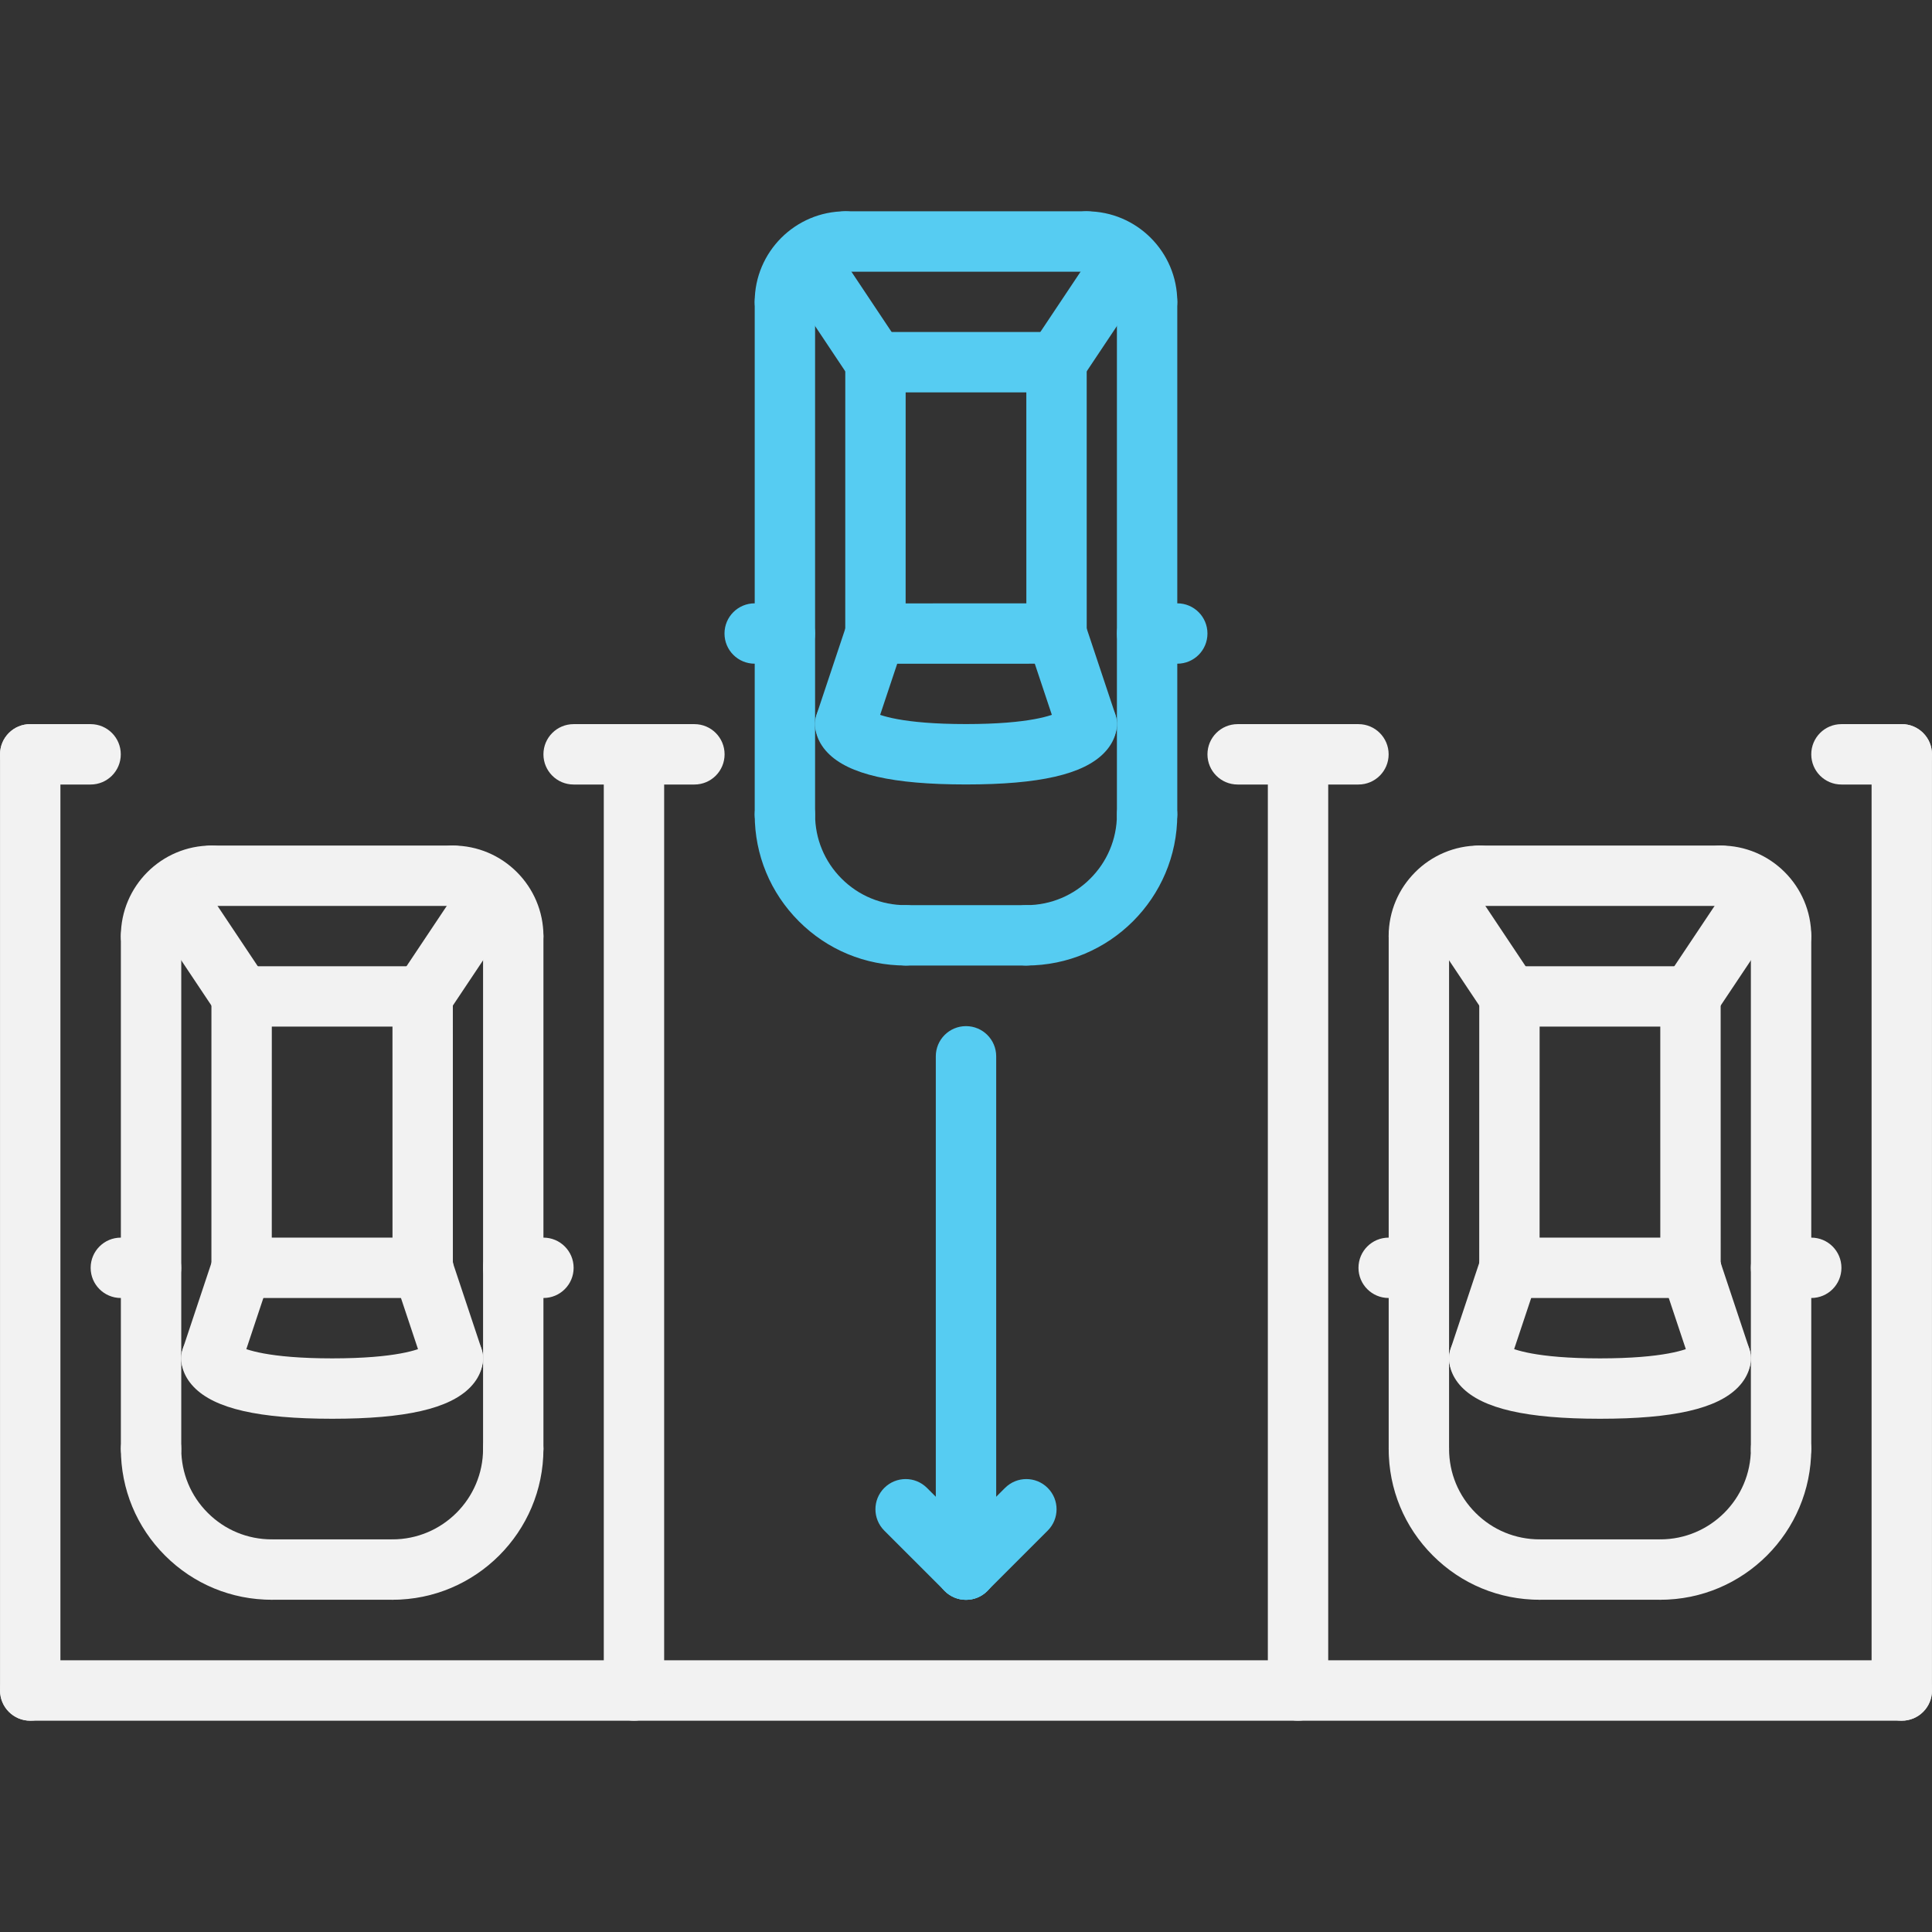 <svg width="89" height="89" viewBox="0 0 89 89" fill="none" xmlns="http://www.w3.org/2000/svg">
<rect x="0" y="0" width="89" height="89" fill="#333333" stroke="none"/>
<path d="M87.608 79.266H1.395C0.626 79.266 0.004 78.644 0.004 77.875C0.004 77.106 0.626 76.484 1.395 76.484H87.608C88.377 76.484 88.999 77.106 88.999 77.875C88.999 78.644 88.377 79.266 87.608 79.266Z" fill="#f2f2f2"/>
<path d="M87.608 79.266C86.839 79.266 86.217 78.644 86.217 77.875V34.749C86.217 33.98 86.839 33.358 87.608 33.358C88.377 33.358 88.999 33.98 88.999 34.749V77.875C88.999 78.644 88.377 79.266 87.608 79.266Z" fill="#f2f2f2"/>
<path d="M59.795 79.266C59.026 79.266 58.405 78.644 58.405 77.875V34.749C58.405 33.98 59.026 33.358 59.795 33.358C60.564 33.358 61.186 33.98 61.186 34.749V77.875C61.186 78.644 60.564 79.266 59.795 79.266Z" fill="#f2f2f2"/>
<path d="M29.205 79.266C28.436 79.266 27.814 78.644 27.814 77.875V34.749C27.814 33.98 28.436 33.358 29.205 33.358C29.974 33.358 30.595 33.98 30.595 34.749V77.875C30.595 78.644 29.974 79.266 29.205 79.266Z" fill="#f2f2f2"/>
<path d="M1.392 79.266C0.623 79.266 0.001 78.644 0.001 77.875V34.749C0.001 33.98 0.623 33.358 1.392 33.358C2.161 33.358 2.783 33.98 2.783 34.749V77.875C2.783 78.644 2.161 79.266 1.392 79.266Z" fill="#f2f2f2"/>
<path d="M87.608 36.14H84.828C84.059 36.14 83.438 35.518 83.438 34.749C83.438 33.98 84.059 33.358 84.828 33.358H87.608C88.377 33.358 88.999 33.98 88.999 34.749C88.999 35.518 88.377 36.14 87.608 36.14Z" fill="#f2f2f2"/>
<path d="M4.173 36.14H1.394C0.625 36.14 0.003 35.518 0.003 34.749C0.003 33.98 0.625 33.358 1.394 33.358H4.173C4.942 33.358 5.564 33.98 5.564 34.749C5.564 35.518 4.942 36.14 4.173 36.14Z" fill="#f2f2f2"/>
<path d="M62.578 36.14H57.014C56.245 36.14 55.623 35.518 55.623 34.749C55.623 33.98 56.245 33.358 57.014 33.358H62.578C63.347 33.358 63.969 33.98 63.969 34.749C63.969 35.518 63.347 36.14 62.578 36.14Z" fill="#f2f2f2"/>
<path d="M31.989 36.14H26.425C25.656 36.14 25.034 35.518 25.034 34.749C25.034 33.98 25.656 33.358 26.425 33.358H31.989C32.758 33.358 33.379 33.98 33.379 34.749C33.379 35.518 32.758 36.14 31.989 36.14Z" fill="#f2f2f2"/>
<path d="M65.362 68.132C64.593 68.132 63.972 67.511 63.972 66.742V43.123C63.972 42.354 64.593 41.733 65.362 41.733C66.131 41.733 66.753 42.354 66.753 43.123V66.742C66.753 67.511 66.131 68.132 65.362 68.132Z" fill="#f2f2f2"/>
<path d="M65.361 44.514C64.592 44.514 63.97 43.892 63.97 43.123C63.97 40.823 65.843 38.951 68.144 38.951C68.912 38.951 69.534 39.573 69.534 40.342C69.534 41.111 68.912 41.733 68.144 41.733C67.376 41.733 66.751 42.356 66.751 43.123C66.751 43.892 66.13 44.514 65.361 44.514Z" fill="#f2f2f2"/>
<path d="M70.925 73.695C69.067 73.695 67.32 72.972 66.008 71.66C64.695 70.347 63.97 68.601 63.972 66.742C63.972 65.973 64.595 65.351 65.362 65.351C66.131 65.351 66.753 65.974 66.753 66.742C66.753 67.858 67.187 68.907 67.974 69.692C68.761 70.48 69.808 70.913 70.925 70.913C71.694 70.913 72.315 71.535 72.315 72.304C72.315 73.073 71.694 73.695 70.925 73.695Z" fill="#f2f2f2"/>
<path d="M82.047 68.132C81.278 68.132 80.656 67.511 80.656 66.742V43.123C80.656 42.354 81.278 41.733 82.047 41.733C82.816 41.733 83.438 42.354 83.438 43.123V66.742C83.438 67.511 82.816 68.132 82.047 68.132Z" fill="#f2f2f2"/>
<path d="M82.047 44.514C81.278 44.514 80.656 43.892 80.656 43.123C80.656 42.356 80.033 41.733 79.266 41.733C78.497 41.733 77.875 41.111 77.875 40.342C77.875 39.573 78.497 38.951 79.266 38.951C81.566 38.951 83.438 40.823 83.438 43.123C83.438 43.892 82.816 44.514 82.047 44.514Z" fill="#f2f2f2"/>
<path d="M76.483 73.695C75.714 73.695 75.092 73.073 75.092 72.304C75.092 71.535 75.714 70.913 76.483 70.913C78.783 70.913 80.656 69.042 80.656 66.742C80.656 65.973 81.278 65.351 82.047 65.351C82.816 65.351 83.437 65.973 83.437 66.742C83.437 70.576 80.318 73.695 76.483 73.695Z" fill="#f2f2f2"/>
<path d="M79.266 41.733H68.144C67.374 41.733 66.753 41.111 66.753 40.342C66.753 39.573 67.374 38.951 68.144 38.951H79.266C80.035 38.951 80.656 39.573 80.656 40.342C80.656 41.111 80.035 41.733 79.266 41.733Z" fill="#f2f2f2"/>
<path d="M77.903 59.794C77.896 59.795 77.885 59.794 77.875 59.794H69.533C69.163 59.794 68.81 59.648 68.549 59.387C68.29 59.125 68.142 58.772 68.142 58.404L68.144 45.902C68.144 45.133 68.766 44.511 69.534 44.511H77.874C78.641 44.511 79.264 45.133 79.264 45.902L79.266 58.125C79.284 58.214 79.293 58.309 79.293 58.404C79.293 59.172 78.671 59.794 77.903 59.794ZM70.923 57.013H76.484L76.483 47.292H70.925L70.923 57.013Z" fill="#f2f2f2"/>
<path d="M79.266 63.966C78.683 63.966 78.141 63.597 77.948 63.015L76.557 58.843C76.314 58.114 76.707 57.326 77.436 57.084C78.169 56.839 78.953 57.234 79.195 57.963L80.585 62.135C80.829 62.863 80.435 63.652 79.707 63.894C79.559 63.942 79.41 63.966 79.266 63.966Z" fill="#f2f2f2"/>
<path d="M68.142 63.966C67.998 63.966 67.849 63.942 67.703 63.894C66.975 63.652 66.581 62.865 66.824 62.135L68.214 57.963C68.458 57.235 69.237 56.839 69.974 57.084C70.701 57.326 71.096 58.113 70.853 58.843L69.462 63.015C69.267 63.597 68.725 63.966 68.142 63.966Z" fill="#f2f2f2"/>
<path d="M73.703 65.357C70.32 65.355 68.298 64.892 67.335 63.899C66.788 63.333 66.745 62.755 66.753 62.532C66.776 61.78 67.394 61.185 68.141 61.185C68.156 61.185 68.17 61.185 68.185 61.186C68.736 61.203 69.202 61.538 69.413 62.009C69.697 62.161 70.743 62.574 73.703 62.575C76.665 62.575 77.711 62.162 77.995 62.011C78.205 61.538 78.671 61.203 79.222 61.186C79.238 61.185 79.252 61.185 79.267 61.185C80.014 61.185 80.631 61.78 80.655 62.532C80.663 62.755 80.62 63.335 80.071 63.901C79.109 64.894 77.085 65.357 73.703 65.357Z" fill="#f2f2f2"/>
<path d="M76.483 73.695H70.925C70.156 73.695 69.534 73.073 69.534 72.304C69.534 71.535 70.156 70.913 70.925 70.913H76.483C77.252 70.913 77.874 71.535 77.874 72.304C77.874 73.073 77.252 73.695 76.483 73.695Z" fill="#f2f2f2"/>
<path d="M83.438 59.794H82.047C81.278 59.794 80.656 59.172 80.656 58.404C80.656 57.635 81.278 57.013 82.047 57.013H83.438C84.207 57.013 84.828 57.635 84.828 58.404C84.828 59.172 84.207 59.794 83.438 59.794Z" fill="#f2f2f2"/>
<path d="M65.361 59.794H63.97C63.201 59.794 62.58 59.172 62.58 58.404C62.58 57.635 63.201 57.013 63.97 57.013H65.361C66.13 57.013 66.751 57.635 66.751 58.404C66.751 59.172 66.13 59.794 65.361 59.794Z" fill="#f2f2f2"/>
<path d="M69.535 47.292C69.086 47.292 68.644 47.075 68.377 46.673L65.183 41.886C64.756 41.247 64.928 40.384 65.568 39.957C66.203 39.531 67.07 39.702 67.497 40.342L70.691 45.13C71.118 45.768 70.945 46.632 70.306 47.059C70.069 47.216 69.799 47.292 69.535 47.292Z" fill="#f2f2f2"/>
<path d="M77.874 47.29C77.61 47.29 77.34 47.213 77.103 47.056C76.464 46.629 76.291 45.766 76.718 45.127L79.913 40.342C80.34 39.702 81.203 39.531 81.841 39.957C82.481 40.384 82.653 41.247 82.227 41.886L79.032 46.671C78.764 47.073 78.323 47.29 77.874 47.29Z" fill="#f2f2f2"/>
<path d="M36.158 38.915C35.389 38.915 34.767 38.294 34.767 37.525V13.906C34.767 13.137 35.389 12.516 36.158 12.516C36.927 12.516 37.548 13.137 37.548 13.906V37.525C37.548 38.294 36.927 38.915 36.158 38.915Z" fill="#56CCF2"/>
<path d="M36.156 15.294C35.387 15.294 34.766 14.672 34.766 13.903C34.766 11.605 36.639 9.734 38.939 9.734C39.708 9.734 40.33 10.356 40.33 11.125C40.33 11.894 39.708 12.516 38.939 12.516C38.171 12.516 37.547 13.137 37.547 13.903C37.547 14.672 36.925 15.294 36.156 15.294Z" fill="#56CCF2"/>
<path d="M41.72 44.478C39.862 44.478 38.116 43.755 36.803 42.442C35.49 41.129 34.766 39.383 34.767 37.525C34.767 36.756 35.39 36.134 36.158 36.134C36.927 36.134 37.548 36.757 37.548 37.525C37.548 38.64 37.982 39.688 38.769 40.475C39.556 41.263 40.605 41.697 41.72 41.697C42.489 41.697 43.111 42.318 43.111 43.087C43.111 43.856 42.489 44.478 41.72 44.478Z" fill="#56CCF2"/>
<path d="M52.842 38.915C52.073 38.915 51.452 38.294 51.452 37.525V13.903C51.452 13.134 52.073 12.513 52.842 12.513C53.611 12.513 54.233 13.134 54.233 13.903V37.525C54.233 38.294 53.611 38.915 52.842 38.915Z" fill="#56CCF2"/>
<path d="M52.842 15.294C52.073 15.294 51.452 14.672 51.452 13.903C51.452 13.137 50.829 12.516 50.061 12.516C49.292 12.516 48.67 11.894 48.67 11.125C48.67 10.356 49.292 9.734 50.061 9.734C52.361 9.734 54.233 11.605 54.233 13.903C54.233 14.672 53.611 15.294 52.842 15.294Z" fill="#56CCF2"/>
<path d="M47.278 44.478C46.509 44.478 45.888 43.856 45.888 43.087C45.888 42.318 46.509 41.697 47.278 41.697C49.578 41.697 51.452 39.825 51.452 37.525C51.452 36.756 52.073 36.134 52.842 36.134C53.611 36.134 54.233 36.756 54.233 37.525C54.233 41.359 51.114 44.478 47.278 44.478Z" fill="#56CCF2"/>
<path d="M50.061 12.516H38.939C38.17 12.516 37.548 11.894 37.548 11.125C37.548 10.356 38.17 9.734 38.939 9.734H50.061C50.83 9.734 51.452 10.356 51.452 11.125C51.452 11.894 50.83 12.516 50.061 12.516Z" fill="#56CCF2"/>
<path d="M40.328 30.577C39.958 30.577 39.605 30.431 39.345 30.17C39.085 29.908 38.938 29.556 38.938 29.186L38.939 16.685C38.939 15.916 39.562 15.294 40.33 15.294H48.669C49.437 15.294 50.06 15.916 50.06 16.685L50.061 29.184C50.061 29.951 49.44 30.574 48.67 30.574L40.328 30.577ZM41.72 18.075L41.719 27.796L47.28 27.793L47.279 18.075H41.72Z" fill="#56CCF2"/>
<path d="M50.061 34.746C49.478 34.746 48.936 34.378 48.743 33.795L47.352 29.623C47.109 28.894 47.502 28.106 48.231 27.864C48.964 27.621 49.748 28.014 49.99 28.743L51.381 32.915C51.624 33.643 51.231 34.432 50.502 34.674C50.355 34.724 50.207 34.746 50.061 34.746Z" fill="#56CCF2"/>
<path d="M38.938 34.746C38.793 34.746 38.644 34.722 38.498 34.674C37.771 34.431 37.376 33.643 37.619 32.915L39.01 28.746C39.253 28.018 40.032 27.621 40.769 27.867C41.496 28.11 41.891 28.897 41.648 29.626L40.257 33.795C40.063 34.379 39.52 34.746 38.938 34.746Z" fill="#56CCF2"/>
<path d="M44.499 36.137C41.118 36.137 39.095 35.674 38.132 34.681C37.583 34.115 37.54 33.535 37.548 33.312C37.573 32.545 38.216 31.918 38.981 31.966C39.531 31.983 39.997 32.318 40.209 32.791C40.492 32.943 41.536 33.355 44.499 33.355C47.461 33.355 48.506 32.943 48.79 32.791C49 32.318 49.466 31.983 50.018 31.966C50.758 31.923 51.428 32.545 51.452 33.312C51.459 33.535 51.416 34.115 50.866 34.681C49.904 35.674 47.881 36.137 44.499 36.137Z" fill="#56CCF2"/>
<path d="M47.279 44.478H41.72C40.951 44.478 40.33 43.856 40.33 43.087C40.33 42.318 40.951 41.697 41.72 41.697H47.279C48.048 41.697 48.669 42.318 48.669 43.087C48.669 43.856 48.048 44.478 47.279 44.478Z" fill="#56CCF2"/>
<path d="M54.233 30.574H52.842C52.073 30.574 51.452 29.953 51.452 29.184C51.452 28.415 52.073 27.793 52.842 27.793H54.233C55.002 27.793 55.623 28.415 55.623 29.184C55.623 29.953 55.002 30.574 54.233 30.574Z" fill="#56CCF2"/>
<path d="M36.156 30.574H34.766C33.997 30.574 33.375 29.953 33.375 29.184C33.375 28.415 33.997 27.793 34.766 27.793H36.156C36.925 27.793 37.547 28.415 37.547 29.184C37.547 29.953 36.925 30.574 36.156 30.574Z" fill="#56CCF2"/>
<path d="M40.331 18.075C39.882 18.075 39.439 17.858 39.172 17.456L35.978 12.666C35.551 12.026 35.724 11.164 36.363 10.737C37.003 10.312 37.865 10.484 38.292 11.122L41.486 15.913C41.913 16.553 41.741 17.415 41.101 17.842C40.863 17.999 40.595 18.075 40.331 18.075Z" fill="#56CCF2"/>
<path d="M48.669 18.073C48.405 18.073 48.135 17.996 47.899 17.839C47.259 17.412 47.087 16.548 47.514 15.91L50.708 11.122C51.133 10.484 51.997 10.312 52.637 10.737C53.276 11.164 53.449 12.027 53.022 12.666L49.828 17.454C49.561 17.856 49.118 18.073 48.669 18.073Z" fill="#56CCF2"/>
<path d="M6.959 68.132C6.19 68.132 5.568 67.511 5.568 66.742V43.123C5.568 42.354 6.19 41.733 6.959 41.733C7.728 41.733 8.35 42.354 8.35 43.123V66.742C8.35 67.511 7.728 68.132 6.959 68.132Z" fill="#f2f2f2"/>
<path d="M6.958 44.514C6.189 44.514 5.567 43.892 5.567 43.123C5.567 40.823 7.44 38.951 9.74 38.951C10.509 38.951 11.131 39.573 11.131 40.342C11.131 41.111 10.509 41.733 9.74 41.733C8.973 41.733 8.348 42.356 8.348 43.123C8.348 43.892 7.727 44.514 6.958 44.514Z" fill="#f2f2f2"/>
<path d="M12.521 73.695C10.664 73.695 8.917 72.972 7.604 71.66C6.291 70.347 5.567 68.601 5.568 66.742C5.568 65.973 6.191 65.351 6.959 65.351C7.728 65.351 8.35 65.974 8.35 66.742C8.35 67.858 8.783 68.907 9.571 69.692C10.358 70.48 11.405 70.913 12.521 70.913C13.29 70.913 13.912 71.535 13.912 72.304C13.912 73.073 13.29 73.695 12.521 73.695Z" fill="#f2f2f2"/>
<path d="M23.644 68.132C22.875 68.132 22.253 67.511 22.253 66.742V43.123C22.253 42.354 22.875 41.733 23.644 41.733C24.413 41.733 25.034 42.354 25.034 43.123V66.742C25.034 67.511 24.413 68.132 23.644 68.132Z" fill="#f2f2f2"/>
<path d="M23.644 44.514C22.875 44.514 22.253 43.892 22.253 43.123C22.253 42.356 21.63 41.733 20.862 41.733C20.093 41.733 19.472 41.111 19.472 40.342C19.472 39.573 20.093 38.951 20.862 38.951C23.162 38.951 25.034 40.823 25.034 43.123C25.034 43.892 24.413 44.514 23.644 44.514Z" fill="#f2f2f2"/>
<path d="M18.08 73.695C17.311 73.695 16.689 73.073 16.689 72.304C16.689 71.535 17.311 70.913 18.08 70.913C20.38 70.913 22.253 69.042 22.253 66.742C22.253 65.973 22.875 65.351 23.643 65.351C24.413 65.351 25.034 65.973 25.034 66.742C25.034 70.576 21.915 73.695 18.08 73.695Z" fill="#f2f2f2"/>
<path d="M20.863 41.733H9.74C8.971 41.733 8.35 41.111 8.35 40.342C8.35 39.573 8.971 38.951 9.74 38.951H20.863C21.631 38.951 22.253 39.573 22.253 40.342C22.253 41.111 21.631 41.733 20.863 41.733Z" fill="#f2f2f2"/>
<path d="M19.498 59.794C19.493 59.795 19.482 59.794 19.47 59.794H11.129C10.759 59.794 10.406 59.648 10.146 59.387C9.886 59.125 9.739 58.772 9.739 58.404L9.74 45.902C9.74 45.133 10.363 44.511 11.131 44.511H19.47C20.238 44.511 20.861 45.133 20.861 45.902L20.862 58.125C20.881 58.214 20.89 58.309 20.89 58.404C20.889 59.172 20.267 59.794 19.498 59.794ZM12.52 57.013H18.081L18.08 47.292H12.521L12.52 57.013Z" fill="#f2f2f2"/>
<path d="M20.863 63.966C20.28 63.966 19.738 63.597 19.544 63.015L18.154 58.843C17.91 58.114 18.304 57.326 19.032 57.084C19.767 56.839 20.548 57.234 20.792 57.963L22.182 62.135C22.425 62.863 22.032 63.652 21.303 63.894C21.156 63.942 21.007 63.966 20.863 63.966Z" fill="#f2f2f2"/>
<path d="M9.739 63.966C9.594 63.966 9.445 63.942 9.299 63.894C8.572 63.652 8.177 62.865 8.421 62.135L9.811 57.963C10.055 57.235 10.835 56.839 11.57 57.084C12.298 57.326 12.693 58.113 12.449 58.843L11.059 63.015C10.864 63.597 10.322 63.966 9.739 63.966Z" fill="#f2f2f2"/>
<path d="M15.3 65.357C11.916 65.355 9.894 64.892 8.932 63.899C8.384 63.333 8.341 62.755 8.349 62.532C8.373 61.78 8.991 61.185 9.737 61.185C9.753 61.185 9.767 61.185 9.782 61.186C10.332 61.203 10.798 61.538 11.01 62.009C11.293 62.161 12.339 62.574 15.3 62.575C18.262 62.575 19.308 62.162 19.591 62.011C19.801 61.538 20.267 61.203 20.819 61.186C20.834 61.185 20.848 61.185 20.864 61.185C21.61 61.185 22.228 61.78 22.252 62.532C22.26 62.755 22.217 63.335 21.668 63.901C20.705 64.894 18.682 65.357 15.3 65.357Z" fill="#f2f2f2"/>
<path d="M18.08 73.695H12.521C11.752 73.695 11.131 73.073 11.131 72.304C11.131 71.535 11.752 70.913 12.521 70.913H18.08C18.849 70.913 19.47 71.535 19.47 72.304C19.47 73.073 18.849 73.695 18.08 73.695Z" fill="#f2f2f2"/>
<path d="M25.034 59.794H23.644C22.875 59.794 22.253 59.172 22.253 58.404C22.253 57.635 22.875 57.013 23.644 57.013H25.034C25.803 57.013 26.425 57.635 26.425 58.404C26.425 59.172 25.803 59.794 25.034 59.794Z" fill="#f2f2f2"/>
<path d="M6.958 59.794H5.567C4.798 59.794 4.176 59.172 4.176 58.404C4.176 57.635 4.798 57.013 5.567 57.013H6.958C7.727 57.013 8.348 57.635 8.348 58.404C8.348 59.172 7.727 59.794 6.958 59.794Z" fill="#f2f2f2"/>
<path d="M11.132 47.292C10.683 47.292 10.241 47.075 9.974 46.673L6.779 41.886C6.352 41.247 6.525 40.384 7.165 39.957C7.801 39.531 8.666 39.702 9.093 40.342L12.288 45.13C12.714 45.768 12.542 46.632 11.902 47.059C11.666 47.216 11.396 47.292 11.132 47.292Z" fill="#f2f2f2"/>
<path d="M19.471 47.29C19.206 47.29 18.937 47.213 18.7 47.056C18.061 46.629 17.888 45.766 18.315 45.127L21.509 40.342C21.936 39.702 22.801 39.531 23.438 39.957C24.078 40.384 24.25 41.247 23.823 41.886L20.629 46.671C20.361 47.073 19.92 47.29 19.471 47.29Z" fill="#f2f2f2"/>
<path d="M44.5 73.698C43.731 73.698 43.109 73.076 43.109 72.307V48.661C43.109 47.892 43.731 47.27 44.5 47.27C45.269 47.27 45.891 47.892 45.891 48.661V72.307C45.891 73.076 45.269 73.698 44.5 73.698Z" fill="#56CCF2"/>
<path d="M44.5 73.698C44.144 73.698 43.788 73.561 43.517 73.29C42.973 72.746 42.973 71.868 43.517 71.324L46.298 68.543C46.842 67.999 47.721 67.999 48.264 68.543C48.808 69.086 48.808 69.965 48.264 70.509L45.483 73.29C45.212 73.561 44.856 73.698 44.5 73.698Z" fill="#56CCF2"/>
<path d="M44.5 73.698C44.144 73.698 43.788 73.561 43.517 73.29L40.735 70.509C40.192 69.965 40.192 69.086 40.735 68.543C41.279 67.999 42.158 67.999 42.702 68.543L45.483 71.324C46.027 71.868 46.027 72.746 45.483 73.29C45.212 73.561 44.856 73.698 44.5 73.698Z" fill="#56CCF2"/>
</svg>
